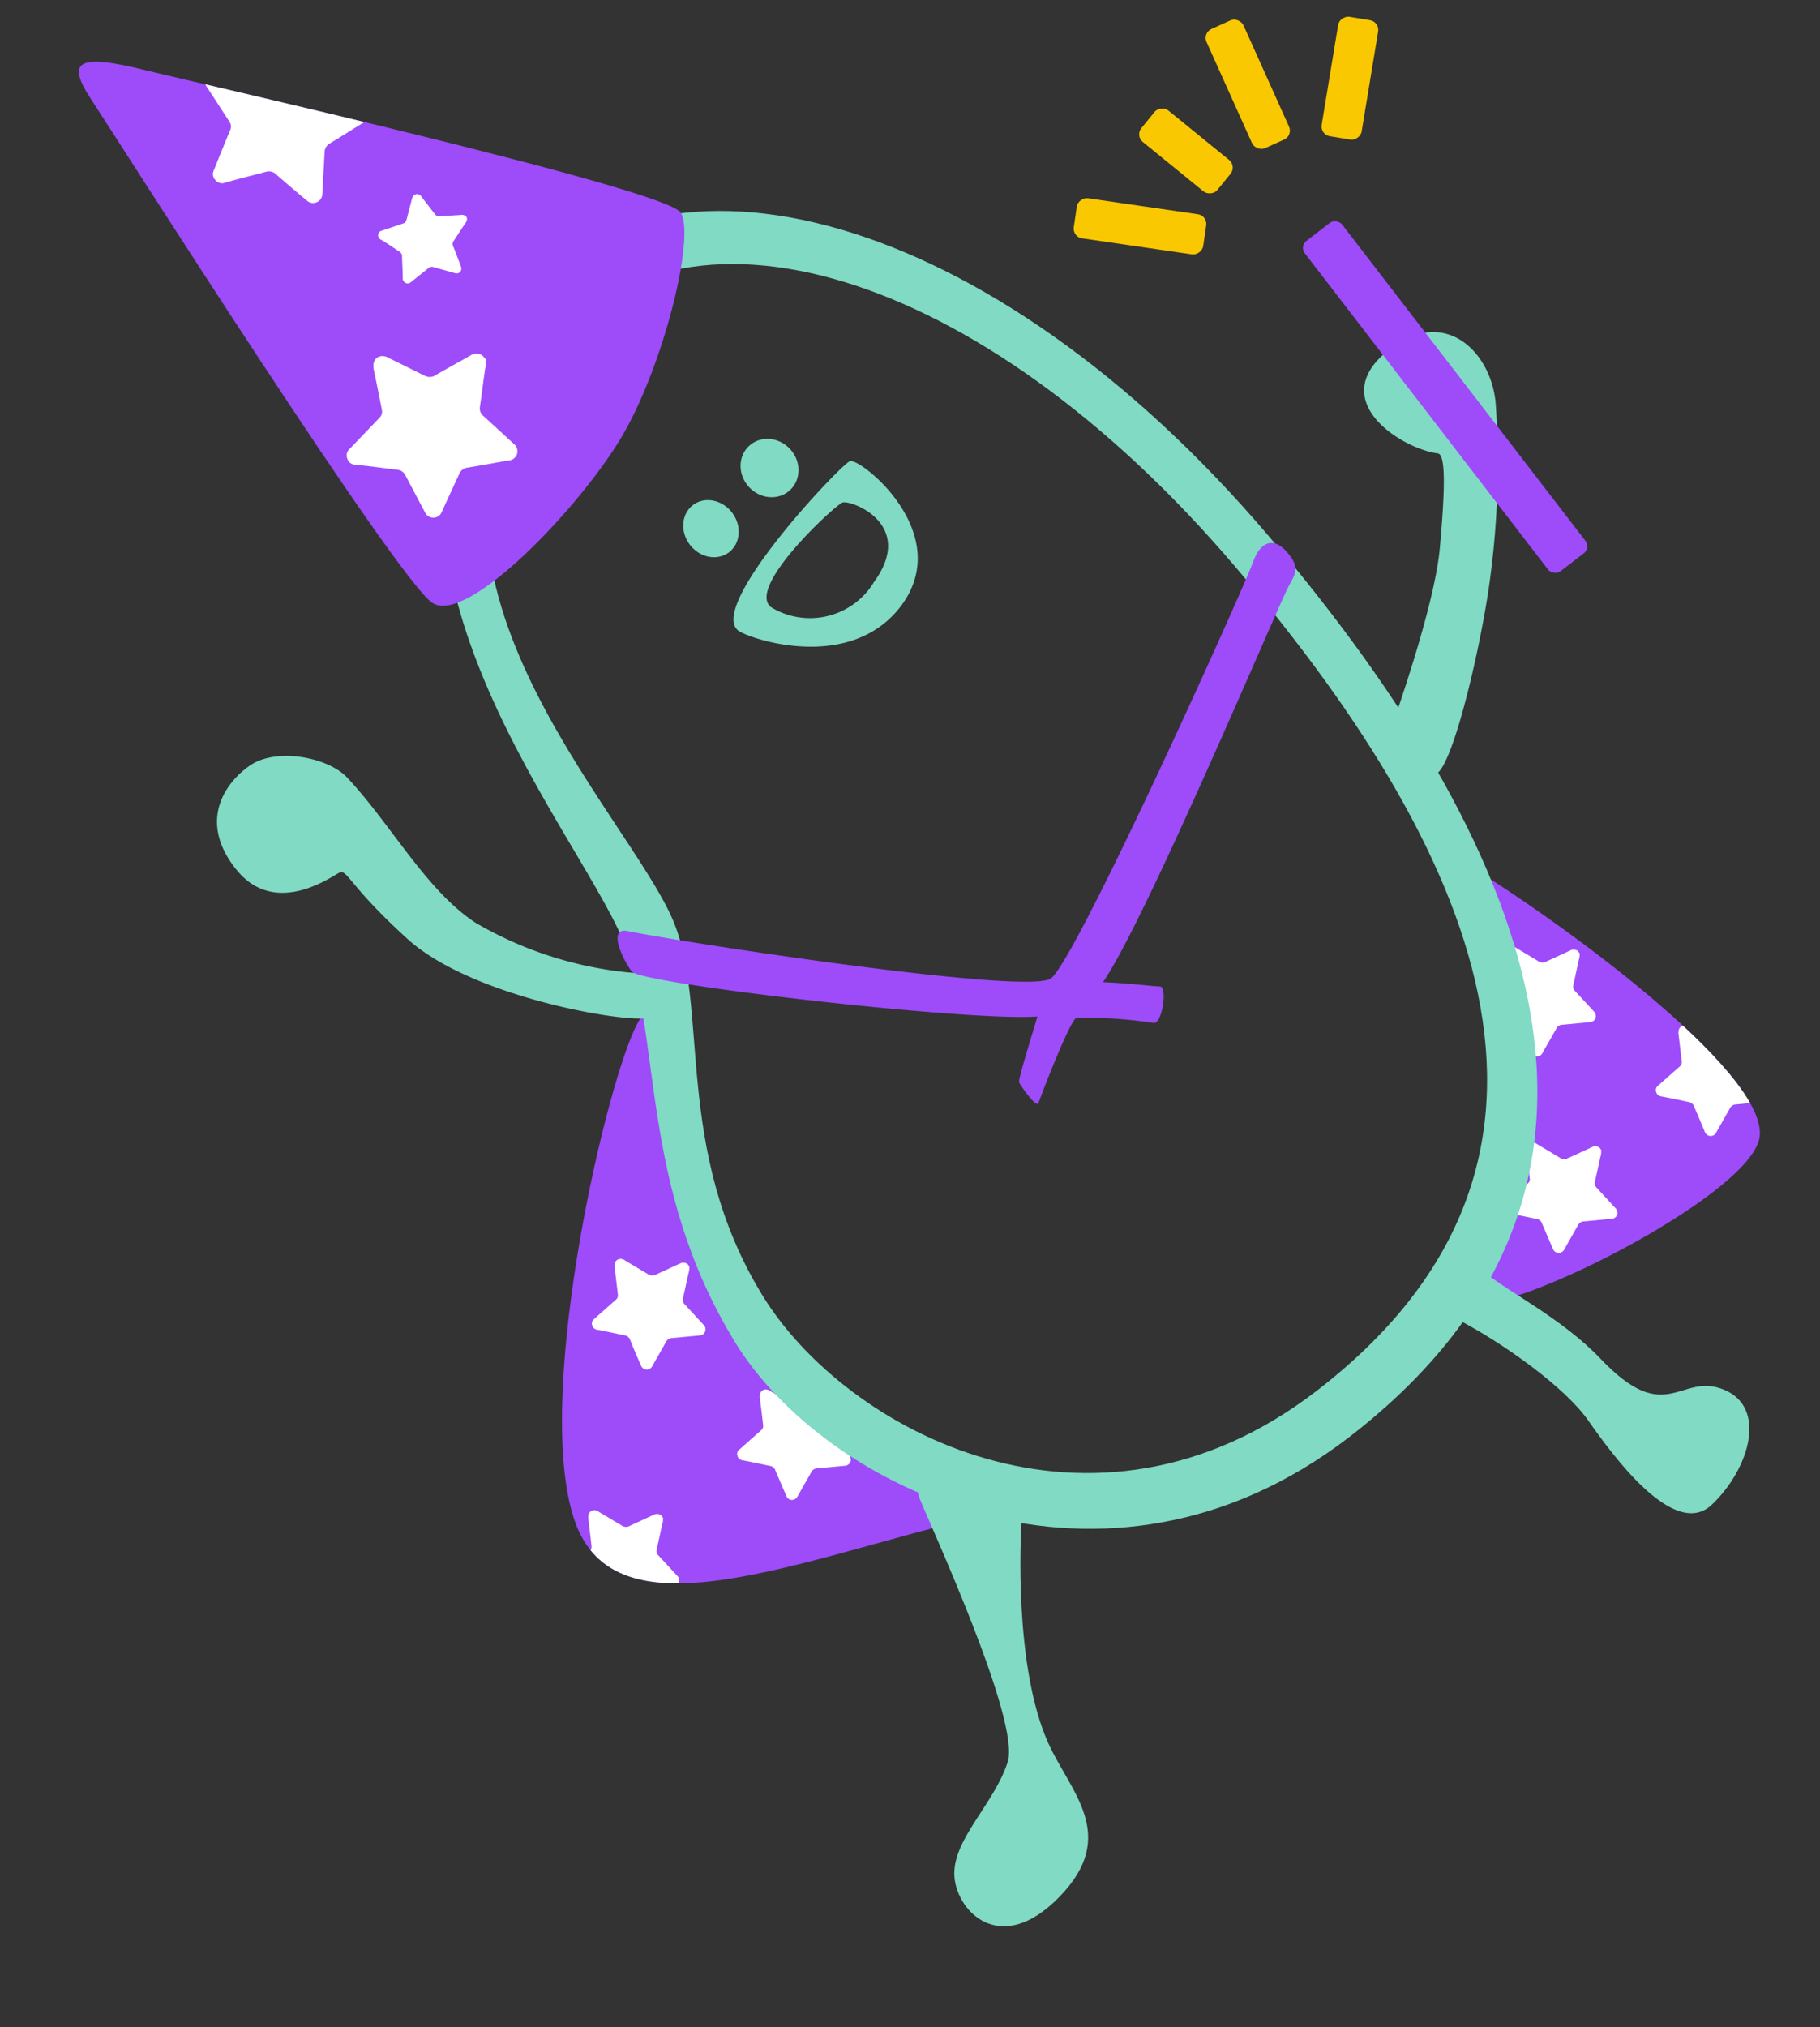 <svg id="Layer_1" data-name="Layer 1" xmlns="http://www.w3.org/2000/svg" xmlns:xlink="http://www.w3.org/1999/xlink" viewBox="0 0 212 236"><rect x="0" y="0" width="212" height="236" fill="#333333" stroke="none"/><defs><style>.cls-1{fill:none;}.cls-2{clip-path:url(#clip-path);}.cls-3{fill:#9e4bfa;}.cls-4{fill:#fff;}.cls-5{clip-path:url(#clip-path-2);}.cls-6{fill:#80dac4;}.cls-7{fill:#f9c800;}.cls-8{clip-path:url(#clip-path-3);}</style><clipPath id="clip-path"><path class="cls-1" d="M170.5,100.39c13.06,8,36.35,25.48,34.38,32.4s-29.29,20.5-33.53,18.9c-7.65-2.89.63-5.76,4-22.41S168,98.84,170.5,100.39Z"/></clipPath><clipPath id="clip-path-2"><path class="cls-1" d="M73.89,119.89c-3.84,8.41-11.7,43.5-6.94,57.2s25.27,4.77,47.15-.58c10.55-2.58-18.68-9.48-27.77-22.62C77.91,141.72,79,108.7,73.89,119.89Z"/></clipPath><clipPath id="clip-path-3"><path class="cls-1" d="M10.62,11.57c3.43,5.23,35.66,56,39.75,58.63S67.71,58.92,72.52,50.68,81,27.55,79.3,24.76,20.74,9.14,17.13,8.22C8.7,6.08,7.81,7.29,10.62,11.57Z"/></clipPath></defs><title>process</title><g id="Group_144" data-name="Group 144"><g id="Group_138" data-name="Group 138"><g class="cls-2"><g id="Group_137" data-name="Group 137"><path id="Path_606" data-name="Path 606" class="cls-3" d="M170.5,100.39c13.06,8,36.35,25.48,34.38,32.4s-29.29,20.5-33.53,18.9c-7.65-2.89.63-5.76,4-22.41S168,98.84,170.5,100.39Z"/><path id="Path_607" data-name="Path 607" class="cls-4" d="M184,111a2,2,0,0,1-.1.76c-.22,1-.42,2-.64,2.93a.71.71,0,0,0,.2.69c.73.79,1.46,1.57,2.18,2.36a.78.78,0,0,1,.2.84.75.75,0,0,1-.68.43c-1.07.1-2.13.21-3.2.3a.77.77,0,0,0-.67.44c-.52.93-1.06,1.86-1.59,2.79a.71.71,0,0,1-1.34-.05l-1.26-2.94a.77.77,0,0,0-.59-.52c-1.07-.22-2.16-.46-3.24-.66a.72.72,0,0,1-.59-.52.66.66,0,0,1,.22-.72l2.54-2.25a.64.64,0,0,0,.23-.6c-.12-1.06-.24-2.11-.37-3.16-.08-.6.19-1,.71-1a.94.94,0,0,1,.53.2c.9.54,1.81,1.07,2.7,1.62a.89.89,0,0,0,.89,0l2.78-1.28a.82.82,0,0,1,.9.07Z"/><path id="Path_608" data-name="Path 608" class="cls-4" d="M186.52,133.9a2.17,2.17,0,0,1-.09.76c-.23,1-.43,2-.65,2.93a.74.74,0,0,0,.2.69l2.18,2.37a.76.76,0,0,1,.2.83.75.75,0,0,1-.68.43l-3.19.3a.79.79,0,0,0-.68.44c-.52.93-1.06,1.86-1.58,2.79a.75.75,0,0,1-.65.44.73.73,0,0,1-.7-.5l-1.26-2.93a.75.75,0,0,0-.58-.52c-1.08-.22-2.17-.46-3.25-.66a.69.69,0,0,1-.58-.52.64.64,0,0,1,.21-.72c.85-.76,1.69-1.51,2.55-2.25a.66.66,0,0,0,.22-.6c-.12-1.06-.24-2.11-.37-3.16-.07-.6.2-1,.71-1a.94.94,0,0,1,.53.2c.9.53,1.81,1.07,2.71,1.62a.85.85,0,0,0,.88,0c.92-.42,1.86-.84,2.78-1.28a.84.84,0,0,1,.9.07Z"/><path id="Path_609" data-name="Path 609" class="cls-4" d="M204.22,120.28a1.91,1.91,0,0,1-.09.75c-.23,1-.43,2-.65,2.94a.74.74,0,0,0,.2.69l2.19,2.36a.76.76,0,0,1,.19.83.75.75,0,0,1-.68.44l-3.19.3a.79.79,0,0,0-.68.44c-.52.93-1.06,1.86-1.58,2.79a.73.73,0,0,1-.94.39.77.77,0,0,1-.41-.44c-.42-1-.84-2-1.25-2.94a.78.78,0,0,0-.59-.52c-1.08-.22-2.16-.46-3.24-.66a.69.69,0,0,1-.59-.52.64.64,0,0,1,.21-.72l2.55-2.25a.68.68,0,0,0,.23-.6c-.13-1-.25-2.11-.38-3.16-.07-.59.2-1,.72-1a1,1,0,0,1,.52.2l2.71,1.62a.85.85,0,0,0,.88,0l2.78-1.28a.82.82,0,0,1,.9.07Z"/></g></g></g><g id="Group_140" data-name="Group 140"><g class="cls-5"><g id="Group_139" data-name="Group 139"><path id="Path_611" data-name="Path 611" class="cls-3" d="M73.89,119.89c-3.84,8.41-11.7,43.5-6.94,57.2s25.27,4.77,47.15-.58c10.55-2.58-18.68-9.48-27.77-22.62C77.91,141.72,79,108.7,73.89,119.89Z"/><path id="Path_612" data-name="Path 612" class="cls-4" d="M80.3,147.48a2.18,2.18,0,0,1-.1.76c-.23,1-.43,2-.65,2.93a.74.74,0,0,0,.2.69l2.19,2.37a.72.72,0,0,1-.49,1.26l-3.19.3a.79.79,0,0,0-.68.44c-.52.94-1.06,1.86-1.58,2.79a.75.75,0,0,1-.65.44.73.73,0,0,1-.69-.49Q74,157.5,73.4,156a.8.8,0,0,0-.59-.52c-1.08-.22-2.16-.46-3.24-.66a.69.69,0,0,1-.59-.52.64.64,0,0,1,.21-.72c.85-.75,1.7-1.51,2.55-2.25a.66.66,0,0,0,.23-.6c-.12-1.06-.24-2.11-.38-3.16-.07-.59.2-1,.72-1a.91.91,0,0,1,.52.2c.9.54,1.81,1.07,2.71,1.62a.87.87,0,0,0,.88,0l2.79-1.28a.8.8,0,0,1,.89.07Z"/><path id="Path_613" data-name="Path 613" class="cls-4" d="M77.23,176.72a1.91,1.91,0,0,1-.09.75c-.23,1-.43,2-.65,2.94a.71.71,0,0,0,.2.68l2.19,2.37a.76.76,0,0,1,.19.83.72.72,0,0,1-.68.43l-3.19.3a.81.81,0,0,0-.68.44c-.52.94-1.06,1.86-1.58,2.8a.77.77,0,0,1-.65.44.73.73,0,0,1-.7-.5l-1.26-2.94a.76.76,0,0,0-.58-.51c-1.08-.23-2.16-.47-3.25-.67a.69.69,0,0,1-.58-.52.64.64,0,0,1,.21-.72c.85-.75,1.69-1.51,2.55-2.25a.65.65,0,0,0,.22-.6c-.12-1.06-.24-2.11-.37-3.16-.07-.59.2-1,.71-1a.94.94,0,0,1,.53.2l2.71,1.62a.87.87,0,0,0,.88,0l2.78-1.28a.82.82,0,0,1,.9.07Z"/><path id="Path_614" data-name="Path 614" class="cls-4" d="M97.21,162.65a2,2,0,0,1-.09.76c-.23,1-.43,2-.65,2.93a.74.74,0,0,0,.2.69l2.19,2.36a.77.77,0,0,1,.19.84.75.75,0,0,1-.68.43l-3.19.3a.79.79,0,0,0-.68.44c-.52.93-1.06,1.86-1.58,2.79a.73.73,0,0,1-.94.39.74.74,0,0,1-.4-.45c-.43-1-.85-1.95-1.26-2.93a.78.78,0,0,0-.59-.52c-1.08-.22-2.16-.46-3.24-.66a.69.69,0,0,1-.59-.52.64.64,0,0,1,.21-.72l2.55-2.26a.64.64,0,0,0,.23-.59c-.12-1.06-.24-2.11-.38-3.16-.07-.6.2-1,.72-1a.91.91,0,0,1,.52.2c.9.53,1.81,1.07,2.71,1.62a.87.87,0,0,0,.88,0c.93-.43,1.86-.85,2.78-1.29a.84.84,0,0,1,.9.07Z"/></g></g></g><path id="Path_616" data-name="Path 616" class="cls-6" d="M147.78,62.41C115.48,24.41,76.42,14,59.3,35.85,38,63,66.83,95.73,72.61,109.55c4.61,11,1.69,28.21,13,46.7,10.46,17.13,43.11,32.95,71.56,11.06C193.91,139,180.07,100.42,147.78,62.41Zm5.58,99.53c-26.17,20.14-54.94,4.61-64.57-11.16-10.4-17-6.12-33.41-10.36-43.55C73.11,94.51,43.74,66,63.3,41,79.06,20.82,114.17,31.06,143.9,66S187.18,135.91,153.36,161.94Z"/><path id="Path_617" data-name="Path 617" class="cls-6" d="M170,153.73c5.14,2.69,12.27,7.76,15,11.65s10,14,14.41,9.8,6.47-11.35,1.36-13.4-6.63,4.52-14.33-3.58c-4.43-4.66-10.92-7.9-13.27-9.9S167.24,152.3,170,153.73Z"/><path id="Path_618" data-name="Path 618" class="cls-6" d="M107.08,174.36c1.33,3.34,11.82,26,10.3,30.78s-6.24,8.85-6.22,13,5.23,9.9,12.23,2.72,1.3-12.19-1.29-17.93c-4-8.94-3.24-24.12-3.07-26.24S105.39,170.1,107.08,174.36Z"/><path id="Path_619" data-name="Path 619" class="cls-6" d="M74.77,118.58c-4.08.15-20.31-2.91-27.3-9.26s-7-8.22-8-7.69-7.45,5.14-11.91-.35-1.53-10,1.53-12.14,9.09-1,11.33,1.37c5.1,5.41,9.23,13.19,15,16.94a43.88,43.88,0,0,0,18.37,5.82C75.85,113.28,79.56,118.41,74.77,118.58Z"/><path id="Path_620" data-name="Path 620" class="cls-6" d="M162.21,84.37c1.17-3.43,5-14.56,5.52-20.71.56-6.32.73-10.75-.25-10.87-4.18-.55-12.86-6-6.08-11.74s12.36-.07,12.83,6a100.79,100.79,0,0,1-.68,20.47c-1,7.5-4.19,21.26-6.19,22.55S161.07,87.73,162.21,84.37Z"/><rect id="Rectangle_8" data-name="Rectangle 8" class="cls-3" x="165.58" y="21.95" width="5.49" height="48.53" rx="1.03" transform="translate(6.75 112.26) rotate(-37.58)"/><path id="Path_621" data-name="Path 621" class="cls-3" d="M146,65.34c-1.49,4-20.79,46.71-23.61,48.59s-41.61-4-49.3-5.53c-2.34-.47-.58,3.29.51,4.72s39.14,5.82,47.24,5.23c-.78,2.64-2.26,7.37-2.13,7.68s2,3,2.25,2.42c.63-1.79,3.68-9.59,4.41-9.94a51.57,51.57,0,0,1,9,.59c1,.18,1.65-4.2.75-4.25-.72,0-3.32-.36-6.64-.5,5-7.25,20-42.92,21.58-46,.71-1.36,1.45-2.18,0-3.9C148.44,62.44,146.86,63,146,65.34Z"/><ellipse id="Ellipse_33" data-name="Ellipse 33" class="cls-6" cx="89.64" cy="54.5" rx="3.26" ry="3.51" transform="translate(-13.29 74.78) rotate(-42.45)"/><ellipse id="Ellipse_34" data-name="Ellipse 34" class="cls-6" cx="82.82" cy="61.54" rx="3.09" ry="3.46" transform="translate(-20.35 63.29) rotate(-37.58)"/><path id="Path_622" data-name="Path 622" class="cls-6" d="M99,53.69C97.88,54.13,82.34,70.56,86,73.42c1.08.86,13,5.07,19-2.93C111.26,62,100.14,53.24,99,53.69Zm2.73,14.2a8.71,8.71,0,0,1-11.92,2.8c-2.92-2.31,7.4-11.82,8.32-12.18s8.7,2.5,3.59,9.37Z"/><g id="Group_141" data-name="Group 141"><rect id="Rectangle_9" data-name="Rectangle 9" class="cls-7" x="130.41" y="18.73" width="4.72" height="15.23" rx="1.14" transform="translate(87.6 153.94) rotate(-81.72)"/><rect id="Rectangle_10" data-name="Rectangle 10" class="cls-7" x="142.99" y="2.21" width="4.72" height="15.22" rx="1.14" transform="translate(8.75 60.46) rotate(-24.21)"/><rect id="Rectangle_11" data-name="Rectangle 11" class="cls-7" x="150.21" y="6.74" width="14.09" height="4.72" rx="1.14" transform="translate(122.66 162.78) rotate(-80.63)"/><rect id="Rectangle_12" data-name="Rectangle 12" class="cls-7" x="135.78" y="11.87" width="4.72" height="11.41" rx="1.14" transform="translate(37.35 113.66) rotate(-50.88)"/></g><g id="Group_143" data-name="Group 143"><g class="cls-8"><g id="Group_142" data-name="Group 142"><path id="Path_623" data-name="Path 623" class="cls-3" d="M10.62,11.57c3.43,5.23,35.66,56,39.75,58.63S67.71,58.92,72.52,50.68,81,27.55,79.3,24.76,20.74,9.14,17.13,8.22C8.7,6.08,7.81,7.29,10.62,11.57Z"/><path id="Path_624" data-name="Path 624" class="cls-4" d="M56.56,41.8a3.12,3.12,0,0,1-.05,1.14c-.22,1.49-.4,3-.61,4.46a1.08,1.08,0,0,0,.38,1l3.55,3.26a1.12,1.12,0,0,1,.39,1.22,1.09,1.09,0,0,1-1,.73c-1.58.28-3.16.57-4.73.83a1.21,1.21,0,0,0-1,.74c-.66,1.46-1.35,2.91-2,4.36a1.07,1.07,0,0,1-2,.08q-1.12-2.1-2.24-4.23a1.14,1.14,0,0,0-.94-.69c-1.63-.2-3.27-.44-4.91-.59a1,1,0,0,1-.94-.7,1,1,0,0,1,.23-1.11l3.52-3.67a1,1,0,0,0,.27-.92c-.31-1.56-.61-3.12-.94-4.67-.18-.88.16-1.5.94-1.59a1.53,1.53,0,0,1,.81.23l4.23,2.09a1.26,1.26,0,0,0,1.31-.15c1.33-.76,2.68-1.5,4-2.25a1.23,1.23,0,0,1,1.35,0Z"/><path id="Path_625" data-name="Path 625" class="cls-4" d="M54.4,25.59a1.58,1.58,0,0,1-.28.53c-.45.66-.88,1.33-1.32,2a.56.56,0,0,0,0,.57L53.68,31a.61.61,0,0,1-.09.67.59.59,0,0,1-.63.12l-2.45-.69a.6.6,0,0,0-.62.13l-2,1.6a.56.56,0,0,1-.8,0,.57.57,0,0,1-.18-.44c0-.85-.06-1.69-.08-2.53a.62.62,0,0,0-.29-.55c-.73-.48-1.46-1-2.2-1.42a.57.57,0,0,1-.29-.55.51.51,0,0,1,.37-.47Q45.71,26.45,47,26a.49.49,0,0,0,.34-.38c.22-.81.43-1.63.64-2.44.11-.46.42-.68.81-.54a.74.74,0,0,1,.33.3l1.54,2a.64.64,0,0,0,.66.23c.81-.05,1.62-.09,2.42-.15a.65.65,0,0,1,.64.31Z"/><path id="Path_626" data-name="Path 626" class="cls-4" d="M35.66,4.22A3.16,3.16,0,0,1,36,5.3c.35,1.46.73,2.91,1.09,4.36a1.07,1.07,0,0,0,.72.79l4.5,1.72a1.12,1.12,0,0,1,.82,1,1.09,1.09,0,0,1-.62,1c-1.37.84-2.72,1.7-4.09,2.53a1.19,1.19,0,0,0-.61,1c-.08,1.6-.18,3.2-.26,4.8a1.08,1.08,0,0,1-1.84.82c-1.22-1-2.44-2.06-3.64-3.1A1.17,1.17,0,0,0,31,20c-1.59.42-3.2.81-4.78,1.27a1,1,0,0,1-1.13-.3,1,1,0,0,1-.2-1.11c.63-1.57,1.27-3.15,1.92-4.71a1,1,0,0,0-.1-1c-.86-1.33-1.72-2.66-2.6-4-.5-.75-.4-1.46.29-1.82a1.39,1.39,0,0,1,.83-.08l4.71.37A1.3,1.3,0,0,0,31.08,8C32,6.83,33,5.65,34,4.45A1.21,1.21,0,0,1,35.2,4Z"/></g></g></g></g></svg>